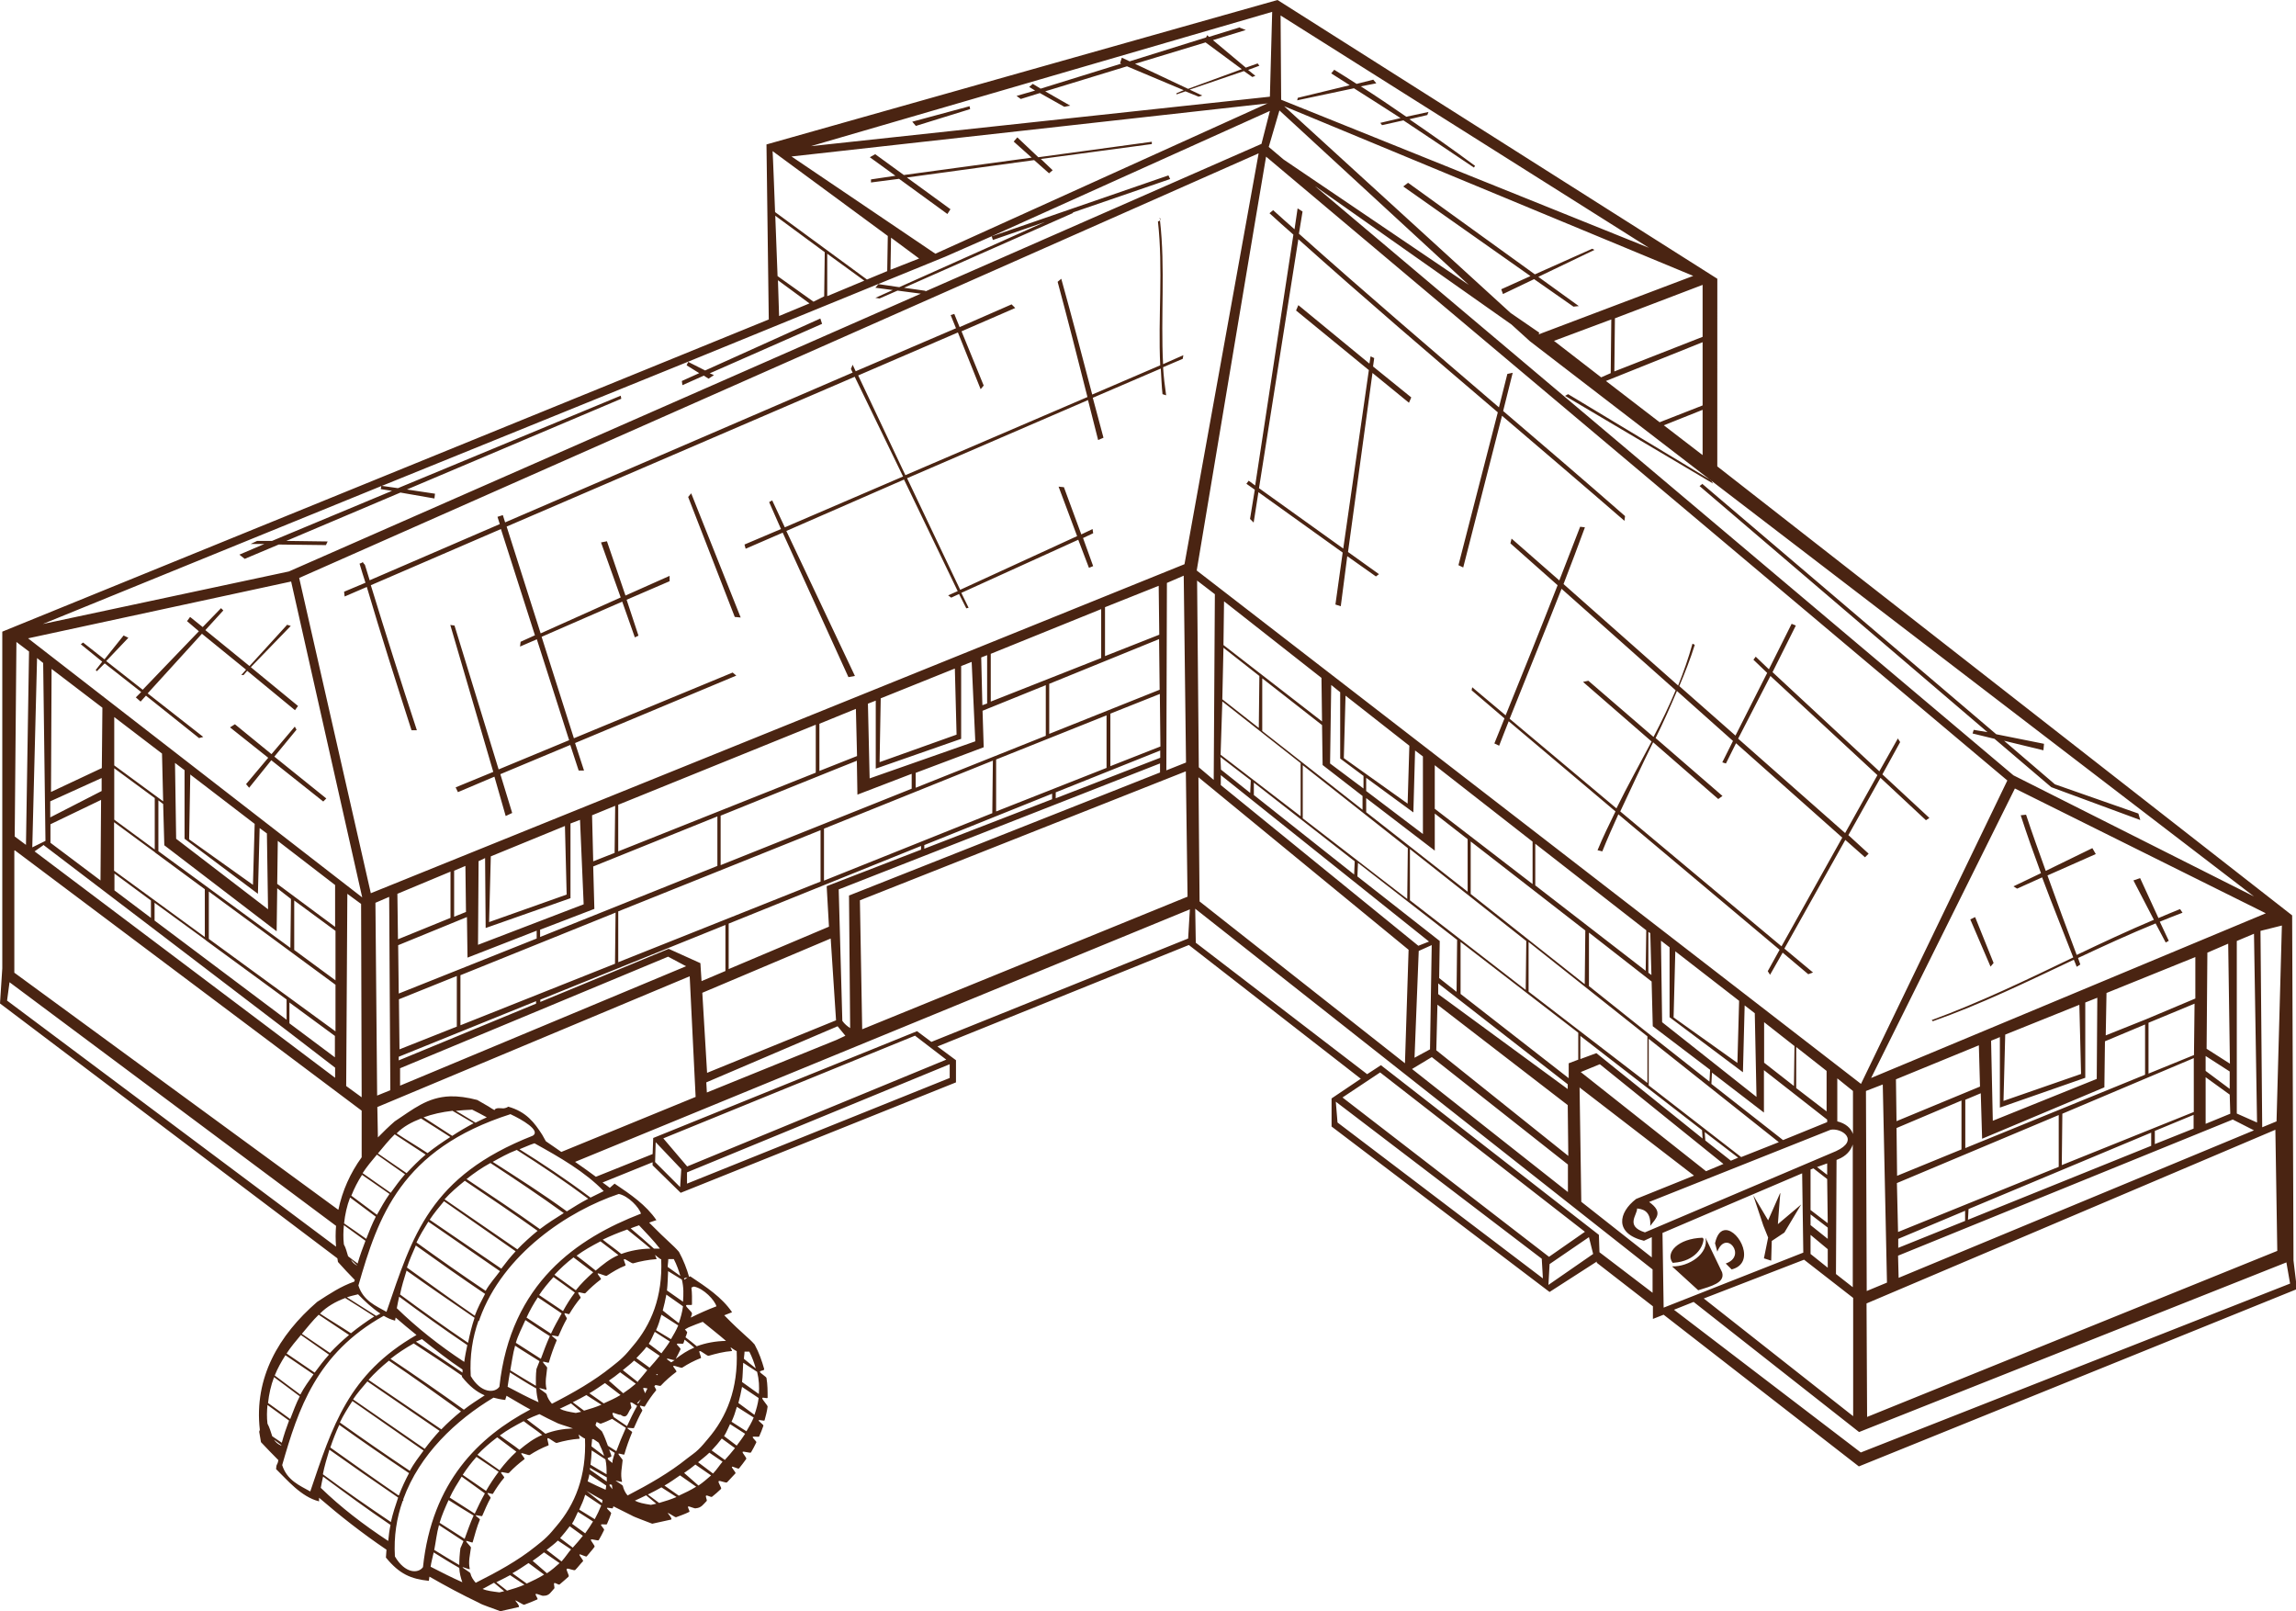 <?xml version="1.0" encoding="UTF-8"?>
<svg id="Layer_2" data-name="Layer 2" xmlns="http://www.w3.org/2000/svg" viewBox="0 0 120.18 84.34">
  <defs>
    <style>
      .cls-1 {
        fill: #4a2412;
        fill-rule: evenodd;
      }
    </style>
  </defs>
  <g id="Layer_2-2" data-name="Layer 2">
    <g id="layer1">
      <path id="path2745" class="cls-1" d="M66.87,0l-26.75,7.56,.12,9.16L.12,33.06v17.62s-.12,1.84-.12,1.84l17.66,13.34,.03,.19c.29,.32,.57,.63,.88,.94-.01,.06-.02,.06-.03,.09-.69,.24-1.28,.63-1.94,1.06-2.01,1.74-3.31,3.97-3,6.69,0,.04-.04,.08-.03,.12l.09,.53c.29,.31,.6,.63,.91,.94-.05,.3-.1,.15-.12,.47,.57,.55,1.3,1.45,2.25,1.69,0-.05,0-.14,0-.19,1.09,.94,2.26,1.86,3.53,2.72-.01,.13-.02,.27-.03,.41,.71,.87,1.31,1.12,2.25,1.22,0-.08,.02-.15,.03-.22,.83,.48,1.69,.94,2.59,1.37,.16,.11,.83,.32,1.12,.44l.97-.22c.04-.08-.13-.25-.19-.34,.05-.02,.42,.24,.47,.22,.24-.09,.47-.18,.69-.28,.05-.03-.14-.26-.09-.28,.06-.04,.35,.12,.41,.09,.31,.01,.39-.21,.56-.38,.04-.03-.04-.24,0-.28,.05-.04,.23,.11,.28,.07,.16-.14,.32-.27,.47-.41,.06-.06-.15-.35-.09-.41,.06-.05,.39,.12,.44,.06,.15-.15,.26-.31,.41-.46,.03-.04-.22-.31-.19-.35,.03-.04,.34,.14,.38,.1,.13-.17,.29-.33,.41-.5,.04-.06-.22-.32-.19-.38,.03-.05,.37,.08,.41,.03,.11-.18,.19-.35,.28-.53,.03-.05-.18-.23-.16-.28,.03-.05,.29,.02,.31-.03,.08-.19,.16-.37,.22-.56,.02-.05-.23-.23-.22-.28,.01-.05,.3,.05,.31,0,0-.03,.02-.06,.03-.09,.31,.16,.61,.31,.94,.47,.16,.1,.8,.32,1.09,.44l1-.22c.04-.08-.13-.25-.19-.34,.05-.02,.39,.24,.44,.22,.24-.09,.47-.17,.69-.28,.05-.03-.11-.25-.06-.28,.06-.03,.35,.13,.41,.09,.28-.02,.39-.21,.56-.38,.04-.04-.08-.24-.03-.28,.05-.04,.26,.1,.31,.06,.16-.13,.33-.27,.47-.41,.06-.05-.18-.35-.12-.41,.05-.05,.39,.12,.44,.06,.15-.16,.29-.31,.44-.47,.03-.04-.22-.3-.19-.34,.03-.04,.34,.13,.37,.09,.13-.16,.26-.33,.38-.5,.04-.06-.22-.32-.19-.37,.03-.05,.4,.08,.44,.03,.11-.18,.19-.35,.28-.53,.02-.05-.21-.23-.19-.28,.03-.05,.32,.02,.34-.03,.08-.19,.16-.37,.22-.56,.02-.05-.26-.23-.25-.28,.01-.05,.3,.05,.31,0,.06-.23,.13-.47,.16-.72,0-.07-.28-.36-.28-.44,0-.08,.28,.05,.28-.03,0-.33,0-.69-.06-1.03-.01-.06-.32-.25-.34-.31-.03-.09,.25-.06,.22-.16-.12-.42-.26-.84-.5-1.28-.33-.38-.57-.49-1.59-1.53,.13-.05,.27-.11,.41-.16-.54-.79-1.34-1.31-2.19-1.88-.02,.01-.04,.02-.06,.03-.12-.42-.29-.87-.53-1.31-.33-.38-.53-.49-1.56-1.53,.13-.05,.24-.08,.38-.13-.54-.79-1.34-1.34-2.19-1.91-.08,.07-.17,.15-.25,.22-.12-.1-.26-.19-.38-.28l2.62-1.06v.16l1.47,1.44,14.41-5.78v-1.16l-.97-.72,13.16-5.31,9,7-1.53,1.03v1.47l11.41,8.66,2.47-1.59v.06l2.94,2.28v.66l.56-.22,10.22,7.94,22.93-9.28-.18-1.5-.07-18.06-30.09-23.5V14.59L66.87,0h0Zm-.28,.62l-.12,4.44-24.03,2.59L66.59,.62Zm.44,.19l19.28,12.16-19.25-7.75-.03-4.41Zm-2.13,.62l-1.62,.5-.09-.09-.06,.12-4,1.25-.41-.19-.09,.28,.06,.03-4.22,1.31-.41-.25-.19,.16,.31,.19-.97,.28,.22,.16,1-.31,1.28,.72,.31-.06-1.31-.75,4.28-1.31,2.97,1.25-.38,.16v.06l.47-.16,.69,.28,.19-.06-.66-.31,2.84-.97,.44,.31,.16-.06-.38-.31,.59-.22-.09-.12-.62,.22-1.72-1.44,1.72-.53-.31-.12Zm-1.81,.78l1.91,1.41-2.81,1.03-2.78-1.31s3.69-1.12,3.69-1.12Zm6.75,1.44l-.16,.19c.33,.2,.64,.42,.97,.62l-2.72,.66-.03,.13,2.97-.63c.81,.52,1.63,1.03,2.44,1.56l-1.06,.25,.09,.12,1.12-.25c1.23,.82,2.46,1.64,3.69,2.47l.06-.09c-1.16-.86-2.29-1.65-3.44-2.44l.94-.22,.06-.16-1.16,.25c-.77-.53-1.56-1.07-2.38-1.59l.81-.16-.16-.19-.87,.22c-.39-.25-.78-.5-1.19-.75h0Zm-3.47,1.75l-17.41,7.88-7.53-5.09s24.94-2.78,24.94-2.78Zm-15.62,.16l-3,.81,.19,.22,2.84-.88-.03-.16Zm16.47,0l21.41,8.88-8.09,3.06,.03-.09-1.5-1.03s-11.84-10.81-11.84-10.81Zm-.25,.22l9.91,9.13-9.69-6.56-.78-.66s.56-1.91,.56-1.91Zm-.5,.03l-.44,1.72-17.59,7.72v-.03l-1.12-.16,8.84-3.91v-.03l5.09-1.75-.09-.19-9.25,3.19,.06,.19,2.72-.94-7.62,3.41-1.09-.16-.16,.19,.91,.12-.91,.41,.22,.03,.94-.41,1.22,.16L15.12,29.91l-12.88,2.75,17.72-7.22-.03,.16,.59,.09-6.28,2.62h-.78l-.34,.16h.72l-1.31,.56,.28,.22,1.78-.75,2.47,.03,.09-.19-2.16-.03,5.97-2.53,1.78,.31,.03-.25-1.47-.22,11.22-4.75-.03-.16-11.66,4.84-.84-.12,16.03-6.5,9.94-4.06,3.53-1.44,2.41-1.06s14.56-6.56,14.56-6.56Zm-30.44,13.12l-.09,.19,.66,.41-.91,.41,.03,.22,1.12-.5,.25,.16,.28-.19-.22-.09,5.88-2.59-.09-.28-6.03,2.72-.87-.44h0ZM53.25,7.19l-.19,.22,.94,.84-6.69,.91-1.5-1.09-.28,.16,1.34,.97-1.28,.19v.16l1.47-.19,2.53,1.84,.16-.25-2.28-1.66,6.66-.91,.78,.69,.19-.16-.62-.59,5.81-.78v-.12l-5.94,.81s-1.09-1.03-1.09-1.03Zm-12.81,.72l6.03,4.44-.03,1.84-1.06,.44-4.81-3.53s-.12-3.19-.13-3.19Zm25.44,.12l-3.88,21.5L19.41,46.75l-3.75-16.5S65.87,8.03,65.87,8.03Zm.38,.16l38.81,32.66-7.66,15.88-17.18-13.28-17.59-13.59s3.62-21.66,3.63-21.66Zm7.44,1.38l-.25,.19,6.66,4.69-1.53,.69,.09,.25,1.63-.78,2.06,1.44,.28-.03-2.12-1.53,2.94-1.41-.12-.06-3,1.34s-6.62-4.78-6.62-4.78Zm-4.84,.19l10.25,7.22,.97,.88,9.47,7.28,28.43,21.78-12.59-6.34S68.84,9.75,68.84,9.75Zm20.69,15.37l-7.47-4.5-.16,.09,7.75,4.59-.12-.19Zm-21.63-14.22l-.16,1.09c-.37-.33-.75-.66-1.12-1l-.19,.16c.41,.38,.83,.75,1.25,1.12l-2,13.13-.34-.25-.12,.16,.44,.31-.25,1.53,.19,.19,.25-1.59,4.41,3.16-.38,2.72,.28,.09,.34-2.62,1.5,1.06,.16-.12-1.62-1.16,1.28-9.37,1.91,1.56,.12-.28-2-1.62,.06-.44-.19-.09-.06,.38-3.72-3.06-.12,.28,3.81,3.12-1.34,9.34-4.41-3.16,2.06-13.03c3.43,3.07,6.93,6.07,10.44,9.06l-2.06,8,.25,.12,2.03-7.94c2.14,1.83,4.28,3.65,6.41,5.5l.03-.25c-2.11-1.85-4.25-3.68-6.38-5.5l.5-2-.28,.06-.44,1.75c-3.51-3.01-7.02-6.01-10.47-9.09l.19-1.16-.25-.16h0Zm-27.34,.38l2.59,1.91-.03,2.31-.56,.28-1.88-1.34s-.12-3.16-.12-3.16Zm20.12,.12s.01,.06,.03,.12c.03-.07-.03-.16-.03-.12Zm.03,.12s-.06,.05-.12,.06c.28,2.5,0,5.03,.12,7.53l-3.56,1.53c-.53-2.02-1.06-4.05-1.62-6.06l-.19,.16c.54,2.01,1.05,4.01,1.56,6.03l-9.53,4.09-2.47-5.22,5.22-2.25,1.19,2.97,.16-.19-1.16-2.84,2.81-1.22-.19-.19-2.72,1.19-.28-.69-.19,.06,.28,.69-5.25,2.25-.16-.34-.09,.22,.09,.19-18.19,7.84-.12-.38-.28,.09,.12,.38-6.81,2.94c-.08-.27-.17-.54-.25-.81-.24-.24,.04-.15-.28-.06,.09,.33,.21,.67,.31,1l-1.12,.47,.03,.25,1.16-.5c.74,2.51,1.54,5.01,2.34,7.5h.28c-.83-2.52-1.63-5.05-2.41-7.59l6.81-2.94,1.78,5.56-.75,.34-.03,.25,.88-.38,1.69,5.28-3.69,1.53-2.31-7.53-.22-.03,2.25,7.69-1.97,.81,.12,.25,1.91-.81,.59,2.06,.34-.16-.62-2.03,3.66-1.53,.44,1.34h.28l-.47-1.44,8.44-3.53-.19-.16-8.31,3.44-1.69-5.31,4.22-1.84,.66,1.87,.19-.09-.62-1.88,2.25-.97v-.28l-2.31,1.03-.97-2.84-.31,.06,1.03,2.88-4.19,1.88-1.78-5.59,18.22-7.84,2.53,5.22-6.19,2.66-.66-1.41-.16,.09,.62,1.41-1.91,.81,.06,.22,1.94-.84,3.44,7.56,.34-.06-3.59-7.59,6.16-2.69,2.81,5.84-.5,.22,.16,.12,.41-.19,.38,.75,.12-.03-.38-.78,6.12-2.78,.56,1.47,.22-.09-.53-1.47,.53-.25-.03-.22-.59,.28-.91-2.47-.28-.03,.97,2.59-6.12,2.81-2.78-5.84,9.47-4.09c.18,.69,.35,1.4,.53,2.09l.28-.12c-.18-.7-.38-1.4-.56-2.09l3.56-1.53c.03,.45,.04,.9,.09,1.34l.19,.06c-.07-.49-.13-.97-.16-1.47l1.03-.44,.03-.19-1.06,.47c-.13-2.48,.12-5.06-.16-7.5,0-.02,0-.02,0-.03Zm-14.09,.91l1.47,1.09-1.5,.59,.03-1.69Zm-3.34,.84l1.94,1.41-1.94,.81s0-2.22,0-2.22Zm-2.59,1.38l1.66,1.22-1.59,.66s-.06-1.88-.06-1.88Zm48.41,.25v2.72l-4.62,1.81,.03-2.78,4.59-1.75Zm-4.78,1.81l-.03,2.81-.5,.22-2.47-1.91,3-1.12Zm4.78,1.19v3.31l-2.25,.88-2.81-2.16s5.06-2.03,5.06-2.03Zm0,3.53v2.38l-2.03-1.56,2.03-.81Zm0,3.88l-.16,.12,15.07,12.88-.72-.12-.06,.19,1.15,.28,2.97,2.53,4.66,1.72-.1-.34-4.37-1.53-2.66-2.28,2.06,.5,.03-.34-2.5-.5s-15.37-13.09-15.37-13.09Zm-52.94,.5l-.16,.19,2.44,6.28,.31,.03-2.59-6.5Zm46.53,1.75c-.36,.94-.73,1.88-1.09,2.81l-2.5-2.19-.06,.25,2.47,2.19c-.89,2.28-1.8,4.55-2.72,6.81l-1.75-1.47-.03,.16,1.72,1.47c-.18,.44-.35,.88-.53,1.31l.25,.12c.17-.43,.33-.86,.5-1.28l5.59,4.72c-.32,.66-.65,1.32-.94,2.03l.25,.06c.26-.65,.55-1.3,.84-1.94l8.44,7.09-.62,1.12,.12,.19,.66-1.16,1.34,1.13,.25-.09-1.5-1.25,3.19-5.69,1.03,.91,.19-.19-1.06-.97,1.68-3,2.38,2.22,.18-.12-2.46-2.28,.93-1.69-.12-.19-.97,1.72-5.59-5.19,1.22-2.44-.22-.09-1.19,2.38-.69-.66-.12,.16,.72,.69-1.66,3.28-2.94-2.59c.3-.71,.58-1.42,.81-2.16l-.12-.06c-.21,.76-.47,1.49-.75,2.19l-6-5.31c.38-.99,.76-1.98,1.12-2.97,0,0-.25-.03-.25-.03Zm-20.75,2.56l.12,9.78-1.03,.41,.03-9.81,.88-.38Zm.69,.25l.94,.72-.06,9.72-.78-.66s-.09-9.78-.09-9.78Zm-47.41,.06l3.72,16.53L1.47,33.41s13.75-2.97,13.75-2.97Zm45.41,.22l.03,2.56-2.84,1.12v-2.56l2.81-1.12Zm21.09,.16l5.97,5.31c-.35,.84-.74,1.64-1.16,2.44l-3.41-2.94-.28,.06,3.59,3.12c-.61,1.16-1.25,2.3-1.84,3.5l-5.59-4.69c.9-2.27,1.83-4.53,2.72-6.81Zm-17.66,.66l5.09,4,.03,2.28-5.16-4,.03-2.28Zm-52.5,.34l-.97,1-.66-.53-.16,.22,.62,.53-2.94,3.06-1.91-1.5,1.16-1.22-.25-.12-1,1.25-1.12-.88-.12,.09,1.12,.91-.34,.44,.06,.06,.41-.41,1.91,1.5-.28,.28,.25,.22,.28-.31,2.78,2.22,.22-.06-2.91-2.28,2.84-3.12,2.31,1.88-.25,.28h.12l.19-.22,2.5,2.06,.16-.22-2.47-2.03,2.09-2.16-.19-.06-1.97,2.16-2.31-1.88,.94-1.03-.12-.12Zm46.06,.06v2.56l-5.78,2.28v-2.5s5.78-2.34,5.78-2.34Zm3.03,1.56l.03,2.66-5.78,2.31v-2.62s5.75-2.34,5.75-2.34Zm-59.81,.16l.66,.5-.16,10.12-.59-.44,.09-10.19Zm63.19,.31l1.87,1.47-.03,2.72-1.91-1.5s.06-2.69,.06-2.69Zm-12.38,.38v2.53l-.25,.09-.06-2.5,.31-.12Zm-49.72,.16l.31,.25,.12,9.31-.69,.34s.25-9.91,.25-9.91Zm48.91,.19l.19,4.16-5.53,1.94-.09-3.91,.41-.16v3.56l4.47-1.56v-3.81s.56-.22,.56-.22Zm-.88,.34l.09,3.47-4.03,1.44,.06-3.34s3.88-1.56,3.88-1.56Zm-47.28,.03l2.66,2.03-.03,3.16-2.66,1.25s.03-6.44,.03-6.44Zm89.97,.37l5.6,5.19-1.69,3.03-5.6-4.94s1.69-3.28,1.69-3.28Zm-26.59,.13l3.12,2.44,.03,2.09,2.09,1.62v.72l-5.25-4.12v-2.75Zm-11.34,.34v2.66l-6.81,2.72v-.78l3.56-1.34-.06-1.91,3.31-1.34Zm14.94,0l.47,.38v3.47l1.22,.91v.66l-1.75-1.31,.06-4.09Zm18.09,.31l2.94,2.62-.56,1.12,.19,.06,.53-1.06,5.56,4.94-3.18,5.69-8.44-7.06c.57-1.22,1.13-2.42,1.72-3.62l3.41,2.97,.22-.16-3.5-3.03c.4-.81,.77-1.64,1.12-2.47Zm-27.06,.16l.03,2.75-2.62,1.03v-2.75l2.59-1.03Zm9.72,.09l3.34,2.62-.09,3.03-3.34-2.38,.09-3.28Zm-6.44,.31l4.09,3.22v2.78l-4.19-3.22,.09-2.78Zm-19.19,.38l.06,2.47-1.97,.78v-2.47l1.91-.78Zm13.12,.34v2.75l-5.78,2.28v-2.72s5.78-2.31,5.78-2.31Zm-51.94,.09l2.5,1.91,.06,2.5-2.56-1.88v-2.53Zm6.31,.38l-.25,.16,2,1.59-1.16,1.38,.16,.19,1.16-1.44,2.72,2.16,.16-.16-2.72-2.19,1.16-1.41-.09-.16-1.22,1.44s-1.91-1.56-1.91-1.56Zm30.41,.03v2.5l-10.34,4.12v-2.44l10.34-4.19Zm18.03,1.34v.38l-5.47,2.12v-.31l5.47-2.19Zm13.34,0l.41,.31v4.06l-2.97-2.25v-.69l2.47,1.81,.09-3.25Zm-10.19,.34l1.59,1.22-.03,.66-1.53-1.22s-.03-.66-.03-.66Zm-19.03,.19l.03,1.78,2.84-1.09v.78l-10,4v-2.59s7.12-2.88,7.12-2.87Zm7.12,0l-.03,2.75-8.81,3.53v-2.72s8.84-3.56,8.84-3.56Zm-42.81,.12l.5,.38v3.59l3.84,2.88,.09-3.44,.38,.28,.06,3.97-4.81-3.69s-.06-3.97-.06-3.97Zm51.56,.03v.47l-16.28,6.44,.06,6.94c-.15-.1-.29-.21-.41-.38l-.19-6.88s16.81-6.59,16.81-6.59Zm7.47,.09l5.5,4.34-.03,2.66-5.47-4.22v-2.78Zm6.91,0l5.12,4v2.22l-5.12-3.94v-2.28Zm-69.12,.16l2.12,1.56v2.69l-2.12-1.56v-2.69Zm56.09,.16l.09,6.56-17.03,6.94-.12-6.75,17.06-6.75Zm-52.12,.16l3.38,2.59-.09,3.19-3.34-2.38s.06-3.41,.06-3.41Zm53.94,.03l10.91,8.72-.56,.22-10.34-8.41s0-.53,0-.53Zm-1.16,.12l11,9.03-.19,5.94-10.75-8.47s-.06-6.5-.06-6.5Zm-57.41,.03v.69l-2.69,1.38v-.84s2.69-1.22,2.69-1.22Zm60.31,.25l5.28,4.12-.03,.69-5.25-4.16v-.66Zm39.84,.31l13.13,6.53-20.66,8.62,7.53-15.16Zm-50.4,.28v.28l-6.69,2.59v-.19l6.69-2.69Zm16.44,.22l3.59,2.75v-1.94l1.72,1.34v2.75l-5.31-4.16v-.75Zm-66.22,.09l-.03,4.22-2.62-1.97v-.97s2.66-1.28,2.66-1.28Zm3,.03l.25,.19,.06,2.16,5.88,4.5,.03-2.25,.72,.56-.03,2.56-6.91-5.06s0-2.66,0-2.66Zm23.91,.28l-.03,2.47-1.12,.44-.06-2.41,1.22-.5Zm73.85,.47l-.28,.03c.33,1.02,.69,2.03,1.06,3.03l-1.44,.69,.19,.12,1.31-.59c.52,1.4,1.09,2.79,1.63,4.19-2.45,1.18-4.9,2.36-7.41,3.28l.06,.06c2.53-.89,4.94-2.07,7.38-3.22,.05,.13,.11,.25,.15,.37l.19-.12c-.04-.11-.08-.23-.12-.34,1.34-.63,2.69-1.25,4.06-1.81l.53,1,.16-.09-.47-1c.39-.16,.79-.32,1.19-.47l-.13-.19c-.38,.15-.75,.31-1.13,.47l-.96-2.09-.35,.12,1.07,2.06c-1.35,.57-2.7,1.2-4.04,1.84-.52-1.38-1.03-2.76-1.53-4.16l2.53-1.12-.18-.31-2.44,1.19c-.35-.98-.71-1.96-1.03-2.94h0Zm-68.5,.09v2.59l-9.28,3.72v-.38l2.84-1.09-.06-2.22s6.5-2.62,6.5-2.62Zm-7.19,.19l.19,4.41-5.53,2.12,.03-4.38,.34-.16,.03,3.66,4.44-1.56v-3.91s.5-.19,.5-.19Zm-24.38,.12l2.12,1.56,.03,.03,2.59,1.91v2.5l-4.75-3.47v-2.53Zm23.59,.19l.09,3.59-4.06,1.44,.09-3.44s3.88-1.59,3.88-1.59Zm13.38,.22v2.69l-10.59,4.22v-2.66s10.59-4.25,10.59-4.25Zm-28.41,.56l3,2.31v2.19l-3.03-2.25,.03-2.25Zm62.44,.03l6,4.66-.03,2.81-5.97-4.72v-2.75Zm3.38,.12l5.81,4.53-.03,2.12-5.78-4.47s0-2.19,0-2.19Zm-78.09,.06l5.62,4.28,7.09,5.41,2.56,1.97v.53L1.81,44.56s.44-.31,.44-.31Zm45.94,.06v.19l-4.94,1.91,.12,2.12-5.25,2.22v-2.38s10.06-4.06,10.06-4.06Zm25.59,.16l6.09,4.81-.03,2.56-6.06-4.69s0-2.69,0-2.69Zm-73.03,.06l18.16,13.63v2.44c-.6,.83-1.01,1.75-1.22,2.75L.75,50.91v-6.38s0,0,0,0Zm70.31,.66l5.19,4.03-.03,2.72-.91-.72,.03-1.94-4.31-3.38,.03-.72Zm-46.72,.16l.03,2.41-.62,.25v-2.41l.59-.25Zm-.78,.31v2.41l-2.75,1.12-.03-2.38,2.78-1.16Zm-17.59,.09l1.91,1.41v.91l-1.91-1.44s0-.87,0-.87Zm4.94,.94l6.63,4.88v2.44l-6.63-4.84v-2.47Zm7.25,.12l.72,.53,.03,10.12-.81-.59s.06-10.06,.06-10.06Zm2.19,.16l.06,10.12-.69,.28-.09-10.09s.72-.31,.72-.31Zm-4.97,.19l2.16,1.59v2.59l-2.16-1.59v-2.59Zm-7.31,.12l2.66,1.94,.03,.03,4.22,3.09v1.06l-6.91-5.19v-.94Zm54.47,.31l23.94,18.88v1.22l-2.78-2.12-.03-.91-11.41-8.88-.72,.47-8.97-6.88s-.03-1.78-.03-1.78Zm-.28,.03l-.09,1.53-13.44,5.41-.75-.56-13.81,5.59-.03,.84-2.97,1.19c-.29-.22-.69-.5-1.09-.78l32.19-13.22Zm-30.06,.16l-.03,2.69-8.09,3.22v-2.62s8.12-3.28,8.13-3.28Zm-7.78,.25l.03,2.12,3.62-1.41v.41l-7.22,2.88-.03-2.53,3.59-1.47Zm78.94,0l-.25,.12,1.06,2.47,.16-.19s-.97-2.41-.97-2.41Zm-65.41,.41v2.41l-1.25,.53-.06-.94-1.66-.75-6.72,2.78v-.12s9.69-3.91,9.69-3.91Zm81.47,.03l-.28,10.25-.75,.31-.09-10.28s1.12-.28,1.12-.28Zm-33.15,.34l.09,.06,.06,2.19-.16-.12v-2.12Zm-3.12,.03l3.28,2.56,.06,2.34,3,2.28-.03,.62-3.25-2.56-3.06-2.44v-2.81Zm34.81,.06l.16,9.88-1.06-.47v-9.03s.9-.38,.9-.38Zm-74.5,.25l.28,4.28-6.75,2.75-.25-4.19,6.72-2.84Zm43.47,.12l.44,.34v3.66l3.84,2.88,.09-3.5,.53,.41,.09,4.38-4.94-3.91s-.06-4.25-.06-4.25Zm-10.5,.06l6.16,4.75v1.41l-.5,.19v.78l-5.66-4.41s0-2.72,0-2.72Zm3.56,0l6.22,4.94v2.44l-6.22-4.78v-2.59Zm36.62,.09l.09,6.28-1.22-.78,.04-5.03s1.09-.47,1.09-.47Zm-41.69,.06l-.09,5.47-.81,.44,.22-5.59s.69-.31,.69-.31Zm12.75,.34l3.34,2.59-.09,3.25-3.34-2.38,.09-3.47Zm-52.72,.28l.94,.5-14.97,6.25v-.91l14.03-5.84Zm79.94,.03v2.16l-2.59,1.09-2.1,.84,.04-2.22s4.65-1.88,4.65-1.88Zm-91,.97v2.66l-3,1.19-.03-2.62s3.03-1.22,3.03-1.22Zm12.19,.03l.31,6.31-7.03,2.88c-.28-.2-.45-.31-.81-.56l-.19-.34c-.4-.62-.82-1.2-1.78-1.47-.06,.05-.16,.08-.25,.09-.12,0-.41-.06-.47,.09-.11-.06-.21-.12-.31-.19l-.59-.34c-.53-.14-1-.2-1.41-.19-1.21,.04-1.95,.68-2.91,1.31-.31,.27-.6,.55-.88,.84l-.03-1.59s16.34-6.84,16.34-6.84ZM.5,51.41l17.09,12.75c-.03,.36-.03,.72,0,1.09L.37,52.37l.13-.97h0Zm74.78,.06l6.78,5.28v.25l-6.78-4.97s0-.56,0-.56Zm34.5,.75l-.03,4.25-5.44,2.19-.09-4.19,.46-.19v3.69l4.47-1.56v-3.94l.63-.25Zm-81.72,.19v.12l-7.19,2.97v-.19l7.19-2.91Zm-12.91,.06l2.38,1.75v1.12l-2.38-1.78v-1.09Zm99.72,.06l-.03,2.69-2.38,.97v-2.66s2.41-1,2.41-1Zm-39.62,.06l6.81,5.25,.03,2.66-6.91-5.53,.06-2.38Zm33.59,0l.09,3.62-4.06,1.41,.09-3.47s3.88-1.56,3.88-1.56Zm-16.5,.91l1.59,1.25-.03,2.09-1.56-1.22s0-2.12,0-2.12Zm19.94,.12v2.63l-9.41,3.84v-2.53l.81-.34,.07,2.38,6.4-2.69,.03-2.41s2.1-.88,2.1-.88Zm-68.44,.09l.41,.5-.47,.22-6.78,2.75-.03-.53,6.88-2.94Zm4.06,.5l1.63,1.25-13.56,5.59-1.25-1.47,13.19-5.38Zm34.81,0l6.38,4.94,.03,.44-5.56-4.47-.84,.31v-1.22Zm3.59,.16l6.81,5.41-1.97,.78-4.84-3.75s0-2.44,0-2.44Zm17.28,.34l.06,2.16-4.37,1.81-.03-2.19s4.34-1.78,4.34-1.78Zm-9.56,.09l1.59,1.25v2.12l-1.59-1.22v-2.16Zm21.43,.47l1.26,.81v.91l-1.26-.94s0-.78,0-.78Zm-40.5,.06l7.12,5.62v1.44l-8.16-6.44,1.03-.62Zm39.88,.06v2.81l-6.91,2.78,.03-2.69s6.88-2.91,6.88-2.91Zm-65.12,.31v.72l-13.75,5.53v-.59l13.75-5.66Zm34.03,0l6.47,5.22-.91,.38-6.56-5.19,1-.41Zm8.59,.31l3.31,2.59v.13l-2.31,.94-3.75-2.94,.03-.59,2.72,2.09v-2.22Zm-20.09,.12l10.72,8.34-1.88,1.31-10.81-8.34s1.97-1.31,1.97-1.31Zm43.21,.25l1.26,.91,.03,1-1.29,.53v-2.44Zm-19.28,.06l.82,.66v2.25c-.11-.31-.38-.55-.82-.66v-2.25Zm2.38,.31l.22,10.38-1.06,.44-.04-10.47s.88-.34,.88-.34Zm-15.88,.16l6,4.62-3.03,1.22c-.94,.72-1.14,1.81,.41,2.19l.41-.19v1.06l-3.69-2.91-.09-6Zm20,.69v2.56l-3.37,1.38-.03-2.5,3.4-1.44Zm-32.75,.06l10.78,8.22,.06,1.03-10.75-8.16-.09-1.09Zm-45.22,.41c.25,.12,.54,.28,.78,.41-.2,.09-.4,.18-.59,.28-.34-.2-.69-.43-1.03-.62,.28-.03,.56-.05,.84-.06Zm-1.03,.06c.38,.22,.75,.44,1.12,.66-.38,.2-.77,.43-1.12,.66-.51-.32-.99-.65-1.5-.97,.47-.17,.97-.28,1.5-.34Zm3.06,.19c.58,.27,1.59,.85,1.16,1.12-5.4,2.12-6.29,5.22-7.66,9.22-.55-.31-1.22-.58-1.47-1.38,1.03-3.58,2.21-7.13,7.97-8.97Zm81.03,.03v2.72l-8.41,3.41-.06-2.56s8.47-3.56,8.47-3.56Zm7.06,0v.72l-2.03,.81v-.69l2.03-.84Zm-92.78,.19c.51,.32,1.02,.64,1.53,.97-.42,.27-.81,.54-1.19,.84-.53-.35-1.09-.68-1.62-1.03,.35-.36,.79-.59,1.28-.78Zm94.84,.06l1.1,.56-18.6,7.72-.03-1.16s17.53-7.13,17.53-7.13Zm-21.06,.53c.57-.11,1.54,.54,.28,1.12l-10,4.25c-1.05-.33-.39-.92-.41-1.25,.21,.03,.74,.06,.69,.91,.29-.39,.71-.7-.06-1.25l9.5-3.78Zm23.28,0l.1,6.34-21.47,8.69-.03-5.94s21.4-9.09,21.4-9.09Zm-29.87,.12l1.75,1.34-.38,.16-1.34-1.06-.03-.44Zm23.37,.03v.69l-9.59,3.87,.03-.56s9.56-4,9.56-4Zm-91.94,.09c.53,.35,1.09,.71,1.62,1.06-.36,.3-.68,.63-1,.97l-1.5-1.03c.29-.34,.56-.69,.88-1Zm13.66,.41l1.34,1.41-.06,.94-1.31-1.31,.03-1.03Zm-6.34,.06c1.32,.73,2.64,1.49,3.62,2.5-.23,.11-.46,.23-.69,.34-1.35-1.01-2.55-1.8-3.72-2.53,.26-.1,.5-.22,.78-.31Zm69,.06v7.47l-.88-.69,.03-5.97,.07-.03c.44-.17,.68-.47,.78-.78Zm-69.94,.28c1.31,.83,2.57,1.68,3.75,2.56-.39,.2-.75,.43-1.12,.66-1.22-.89-2.55-1.74-3.88-2.59,.4-.22,.78-.44,1.25-.62Zm-7.31,.25l1.47,1.03c-.27,.3-.51,.64-.75,.97l-1.47-1.03c.22-.34,.49-.66,.75-.97Zm5.94,.44c1.31,.86,2.6,1.72,3.84,2.62-.42,.26-.86,.54-1.25,.84-1.24-.89-2.54-1.75-3.84-2.62,.38-.3,.79-.59,1.25-.84Zm69.97,.03v.59l-.53-.41s.53-.19,.53-.19Zm-.72,.25l.72,.56,.03,2.31-.9-.69v-2.12s.15-.06,.15-.06Zm-.59,.25l.06,4.16-7.31,2.88-.06-3.91,7.31-3.12Zm-75.38,.09l1.44,1c-.24,.34-.45,.71-.66,1.09-.45-.33-.89-.67-1.34-1,.15-.38,.34-.75,.56-1.09Zm5.38,.31c1.29,.87,2.58,1.74,3.81,2.62-.37,.3-.73,.63-1.06,.97l-3.81-2.62c.31-.35,.68-.66,1.06-.97Zm68.84,.66l-.62,1.41-.78-1.31,.53,1.59,.25,.62-.22,1.09,.38,.12,.03-1.03,.66-.44,.88-1.47-1.22,1.03s.12-1.62,.13-1.62Zm-60.78,.03c.5,.1,1.07,.71,1.16,1.03-3.31,1.28-6.82,3.61-7.41,9.06-.24,.34-.96,.36-1.5-.56-.06-1.05,.09-2.01,.41-2.91,.01,0,.02,.02,.03,.03l.03-.12c1.22-3.39,4.64-5.65,7.28-6.53Zm-14.06,.19c.45,.33,.89,.67,1.34,1-.19,.37-.34,.75-.5,1.16-.39-.28-.77-.54-1.16-.81,.05-.47,.15-.92,.31-1.34Zm4.91,.19l3.75,2.62c-.27,.29-.51,.59-.75,.91l-3.75-2.56c.22-.33,.48-.65,.75-.97Zm79.62,.5v.53l-3.5,1.41v-.47s3.5-1.47,3.5-1.47Zm-8.09,.19l.9,.69v.59l-.9-.72v-.56Zm-72.35,.38l3.75,2.59c-.25,.34-.54,.65-.75,1.03-1.24-.83-2.44-1.68-3.62-2.53,.18-.38,.39-.72,.62-1.09Zm-4.41,.19c.38,.27,.75,.54,1.12,.81-.14,.37-.3,.79-.41,1.19-.17-.12-.33-.25-.5-.38-.07-.21-.11-.43-.22-.62-.04-.33-.03-.69,0-1Zm15.44,0c.36,.39,.76,.79,1.09,1.22-.11,0-.21,0-.31,0-.43-.38-.81-.72-1.22-1.06,.15-.05,.27-.11,.44-.16Zm-.62,.22c.4,.33,.83,.66,1.22,1-.55,.01-1.07,.11-1.53,.28-.31-.26-.65-.49-.97-.75,.39-.19,.83-.37,1.28-.53Zm57.5,.03c-.24,0-.45,.19-.56,.69l.12,.44c.46-1.2,1.57,.24,.44,.62l.31,.31c1.28-.33,.4-2.06-.31-2.06Zm4.44,.25l.9,.75v.97l-.9-.72v-1Zm-11.6,.12l.22,.88-2.34,1.62,.06-1.09,2.06-1.41Zm5.94,.03c-1.27,.04-1.96,.78-1.56,1.31h.06c1.14-.08,1.55-.85,1.56-1.25l-.06-.06Zm.16,0c.19,.83-.87,1.53-1.75,1.5l1.37,1.25c.67-.21,1.42-.39,1.25-.94l-.87-1.81Zm-57.84,.19c.32,.25,.63,.47,.94,.72-.45,.19-.82,.5-1.19,.81-.33-.26-.66-.53-1-.78,.38-.28,.79-.51,1.25-.75Zm-9.66,.22c1.2,.86,2.39,1.7,3.62,2.53-.19,.36-.38,.72-.53,1.12,0,0,0,.02,0,.03-1.2-.82-2.38-1.69-3.56-2.53,.13-.39,.29-.76,.47-1.16Zm12.53,.5s.26,.22,.31,.22c.08,1.97-.52,3.42-1.5,4.56-.16,.19-.32,.39-.5,.56-.18,.18-.39,.34-.59,.5-.93,.75-2,1.36-3.13,1.94-.12-.14-.24-.32-.28-.5,0-.04-.37-.27-.38-.31,0-.04,.38,.11,.38,.06-.1-.4,0-.76,.03-1.13,.01-.05-.23-.26-.22-.31s.3,.08,.31,.03c.11-.39,.25-.78,.41-1.16,.01-.04-.26-.21-.25-.25,.01-.03,.33,.07,.34,.03,.14-.32,.27-.61,.44-.91,.02-.04-.15-.24-.12-.28,.02-.04,.23,.07,.25,.03,.18-.3,.37-.58,.59-.84,.03-.04-.16-.24-.12-.28,.04-.05,.33,.08,.37,.03,.25-.26,.52-.5,.81-.72,.05-.04-.21-.28-.16-.31s.42,.16,.47,.12c.31-.2,.61-.39,.97-.53,.06-.02-.13-.32-.06-.34,.07-.02,.4,.24,.47,.22,.38-.11,.8-.19,1.22-.22,.04,0-.1-.22-.06-.22Zm-4.28,.12c.34,.25,.69,.53,1.03,.78-.32,.29-.64,.59-.91,.94l-1.12-.81c.3-.32,.62-.62,1-.91Zm4.97,.09c.09,0,.19,0,.28,0,.15,.29,.26,.6,.34,.88l-.66-.47c0-.13,.03-.27,.03-.41Zm-16.62,.03c.12,.09,.22,.22,.34,.31-.18-.07-.27-.19-.34-.31Zm76.06,0l2.57,2v6.19l-7.82-6.16s5.25-2.03,5.25-2.03Zm25.25,.16l.19,1.09-22.47,8.84-9.78-7.47,1.03-.41,8.66,6.81s22.37-8.88,22.37-8.88Zm-98.4,.41c1.18,.84,2.36,1.65,3.56,2.47-.14,.41-.25,.86-.34,1.31-1.2-.81-2.4-1.67-3.56-2.53,.08-.42,.21-.82,.34-1.25Zm13.69,.03l.72,.44c.1,.4,.09,.78,.06,1.16l-.84-.59c.04-.32,.04-.65,.06-1Zm-6,.31l1.12,.81c-.24,.32-.43,.62-.62,.97l-1.25-.84c.21-.32,.48-.64,.75-.94Zm7.03,0c-.05,.04-.1,.08-.16,.13-.01-.01-.02-.02-.03-.03-.02-.07,.13-.06,.19-.09Zm.34,.5c.5,.1,1.07,.71,1.16,1.03-.45,.17-.9,.37-1.34,.59,.01-.07,.06-.14,.06-.22s-.32-.33-.31-.41c0-.08,.31,.02,.31-.06,0-.29,.01-.57-.03-.88,.05-.02,.1-.05,.16-.06Zm-17.59,.41c.33,.34,.72,.71,1.16,1-.07,.04-.15,.08-.22,.12-.51-.32-1.02-.65-1.53-.97,.19-.07,.39-.11,.59-.16Zm16.12,0l.88,.62c-.04,.31-.12,.59-.22,.88-.28-.21-.56-.44-.84-.66,.07-.27,.14-.55,.19-.84Zm-13.97,.12c1.16,.86,2.36,1.72,3.56,2.53-.06,.29-.12,.57-.16,.88-1.31-.86-2.49-1.8-3.53-2.81,.03-.2,.08-.39,.12-.59Zm7.25,.03l1.25,.84c-.2,.36-.4,.71-.56,1.06-.44-.28-.85-.56-1.28-.84,.17-.37,.36-.71,.59-1.06Zm-10.09,.03c.51,.32,1.02,.64,1.53,.97-.42,.27-.84,.57-1.22,.88-.53-.35-1.09-.68-1.62-1.03,.35-.36,.82-.63,1.31-.81Zm-1.38,.88c.53,.35,1.06,.71,1.59,1.06-.36,.3-.68,.6-1,.94l-1.47-1c.29-.34,.56-.69,.88-1Zm17.94,0l.88,.56c-.1,.25-.24,.48-.38,.72l-.78-.47c.12-.26,.2-.53,.28-.81Zm-14.53,.06c.19,.11,.38,.2,.59,.25,0-.05,.02-.11,.03-.16,.35,.31,.72,.61,1.09,.91-3.57,2.05-4.4,4.77-5.56,8.19-.55-.31-1.22-.58-1.47-1.38,.84-2.94,1.8-5.85,5.31-7.81Zm7.41,.22c.43,.28,.84,.57,1.28,.84-.19,.42-.33,.81-.47,1.19-.44-.28-.88-.56-1.31-.84,.12-.41,.32-.78,.5-1.19Zm9.28,.09c.4,.33,.83,.66,1.22,1-.55,.01-1.07,.11-1.53,.28-.19-.16-.39-.32-.59-.47,.03-.09,.07-.16,.09-.25,0-.03-.06-.09-.12-.16,.07-.03,.14-.09,.22-.12,.24-.1,.47-.19,.72-.28Zm-2.5,.53l.78,.5c-.13,.21-.29,.42-.44,.62l-.66-.5c.13-.2,.21-.42,.31-.62Zm-18.53,.16l1.47,1.03c-.27,.3-.51,.61-.75,.94l-1.47-1c.22-.34,.49-.66,.75-.97Zm6.34,.22c.68,.54,1.37,1.09,2.12,1.59,0,.06,0,.1,0,.16-.8-.54-1.61-1.09-2.44-1.62,.1-.05,.21-.08,.31-.13Zm13.75,.03c.17,.13,.34,.27,.5,.41-.36,.15-.67,.36-.97,.59,.09-.16,.17-.34,.25-.5,.03-.05-.21-.23-.19-.28,.03-.05,.32,.02,.34-.03,.03-.06,.04-.12,.06-.19Zm-14.19,.19c.85,.56,1.7,1.11,2.53,1.69,0,.02,0,.04,0,.06,.4,.5,.77,.79,1.19,.97-.37,.24-.75,.48-1.09,.75-1.24-.89-2.54-1.79-3.84-2.66,.38-.3,.76-.55,1.22-.81Zm5.31,.12c.42,.28,.86,.54,1.28,.81-.05,.13-.11,.28-.16,.41-.04,.3-.03,.6-.03,.88-.45-.26-.9-.54-1.34-.81,.08-.42,.13-.86,.25-1.28Zm6.88,.06l.69,.47c-.17,.22-.35,.42-.53,.62l-.69-.5c.18-.2,.38-.38,.53-.59Zm4.41,.03s.26,.19,.31,.19c.08,1.97-.52,3.45-1.5,4.59-.16,.19-.32,.39-.5,.56-.18,.18-.39,.31-.59,.47-.93,.75-2,1.36-3.12,1.94-.12-.14-.21-.32-.25-.5,0-.04-.31-.22-.38-.28,.06,0,.35,.1,.34,.06-.1-.4,0-.76,.03-1.12,.01-.05-.23-.29-.22-.34,.01-.05,.3,.08,.31,.03,.11-.39,.25-.78,.41-1.16,.01-.04-.26-.18-.25-.22,.01-.03,.33,.03,.34,0,.14-.32,.27-.61,.44-.91,.02-.04-.15-.21-.12-.25,.02-.04,.23,.07,.25,.03,.18-.3,.37-.58,.59-.84,.03-.03-.06-.14-.09-.22,.02-.02,.04-.04,.06-.06,.1,.01,.25,.07,.28,.03,.25-.27,.52-.5,.81-.72,.05-.04-.2-.28-.16-.31,.05-.04,.42,.13,.47,.09,.31-.2,.61-.36,.97-.5,.06-.02-.13-.35-.06-.37,.07-.02,.4,.27,.47,.25,.38-.11,.8-.22,1.22-.25,.04,0-.1-.19-.06-.19Zm.72,.22c.09,0,.16,0,.25,0,.15,.29,.26,.6,.34,.88l-.62-.5c0-.13,.03-.24,.03-.38Zm-24.03,.19l1.47,1c-.24,.34-.49,.68-.69,1.06-.45-.33-.89-.67-1.34-1,.15-.38,.34-.71,.56-1.06Zm19.97,.19c.03-.05,.34,.09,.41,.06-.06,.05-.13,.08-.19,.12-.07-.06-.15-.1-.22-.16,0,0,0-.03,0-.03Zm-14.56,.09c1.29,.87,2.54,1.77,3.78,2.66-.37,.3-.7,.6-1.03,.94l-3.81-2.59c.31-.35,.68-.69,1.06-1Zm12.84,0l.69,.5c-.16,.19-.3,.38-.47,.56-.01,.01-.02,.05-.03,.06l-.78-.62c.2-.17,.42-.33,.59-.5Zm5.72,.12l.72,.47c.1,.4,.12,.79,.09,1.16l-.88-.63c.04-.32,.04-.65,.06-1Zm-12.22,.5c.45,.28,.91,.58,1.38,.84,.01,.25,.05,.5,.12,.72-.57-.25-1.1-.54-1.62-.81,.03-.24,.08-.5,.12-.75Zm5.78,0l.81,.59c-.21,.18-.42,.34-.66,.5l-.75-.66c.21-.14,.41-.29,.59-.44Zm1.88,.09s.06,0,.09,0c-.02,.02-.04,.04-.06,.06-.01-.02-.04-.06-.03-.06Zm-20,.16c.45,.33,.89,.67,1.34,1-.19,.37-.34,.78-.5,1.19-.39-.28-.77-.57-1.16-.84,.05-.47,.15-.92,.31-1.34Zm4.88,.22l3.78,2.59c-.27,.29-.54,.62-.78,.94l-3.75-2.59c.22-.33,.48-.62,.75-.94Zm12.44,.09l.81,.62c-.27,.17-.57,.3-.88,.44l-.75-.53c.31-.17,.55-.36,.81-.53Zm7.16,.19l.88,.59c-.04,.31-.12,.59-.22,.88-.28-.21-.56-.41-.84-.62,.07-.27,.14-.55,.19-.84Zm-5.16,.06s.12,0,.22,.03c-.05,.08-.08,.17-.12,.25-.04-.11-.13-.25-.09-.28Zm-2.97,.38l.78,.5c-.28,.12-.59,.22-.91,.31l-.59-.44c.25-.12,.49-.25,.72-.38Zm-4.19,.03c.42,.24,.82,.49,1.25,.72-2.69,1.42-5.15,3.78-5.62,8.25-.24,.34-.93,.36-1.47-.56-.06-1.06,.09-2.01,.41-2.91,.01,0,.02,0,.03,0v-.09c.85-2.34,2.75-4.13,4.72-5.31,.19,.05,.4,.1,.62,.12,0-.07,.05-.14,.06-.22Zm7.03,.19c-.04,.07-.08,.14-.13,.22l-.06-.03c.07-.06,.12-.13,.19-.19Zm-15.09,.09l3.72,2.59c-.25,.34-.51,.68-.72,1.06-1.24-.83-2.47-1.68-3.66-2.53,.18-.38,.42-.76,.66-1.13Zm14.56,.06s.06,.02,.09,.03l.25,.16c-.2,.36-.37,.71-.53,1.06-.24-.15-.46-.32-.69-.47-.03-.07-.1-.2-.06-.22,.06-.03,.35,.13,.41,.09,.37,.29,.39-.18,.56-.34,.04-.04-.08-.28-.03-.31Zm-3.12,.06l.53,.44c-.09,.02-.19,.04-.28,.06-.37-.06-.63-.11-.84-.22,.21-.1,.4-.19,.59-.28Zm-15.88,.09c.38,.27,.75,.54,1.12,.81-.14,.37-.27,.75-.38,1.16-.17-.12-.33-.22-.5-.34-.07-.21-.14-.46-.25-.66-.04-.33-.03-.65,0-.97Zm24.56,.09l.88,.56c-.1,.25-.24,.48-.38,.72l-.78-.5c.12-.26,.2-.5,.28-.78Zm-10.34,.38c.28,.15,.58,.3,.88,.44,.13,.08,.55,.19,.88,.31-.53,.02-1,.11-1.44,.28-.31-.26-.65-.49-.97-.75,.2-.1,.43-.19,.66-.28Zm3.81,.25c.24,.15,.48,.32,.72,.47-.19,.42-.36,.84-.5,1.22-.15-.1-.29-.19-.44-.28-.09-.24-.18-.5-.31-.75-.08-.09-.22-.19-.31-.28,0-.02-.02-.04-.03-.06,.02-.05,.04-.1,.06-.16,.1,.05,.19,.1,.22,.09,.21-.07,.4-.16,.59-.25Zm-4.63,.12c.32,.25,.66,.47,.97,.72-.45,.19-.82,.47-1.19,.78-.33-.26-.69-.49-1.03-.75,.38-.28,.79-.51,1.25-.75Zm10.81,.16l.78,.5c-.13,.21-.29,.42-.44,.62l-.66-.5c.13-.2,.21-.42,.31-.62Zm-20.47,.03c1.2,.86,2.42,1.7,3.66,2.53-.19,.36-.38,.76-.53,1.16,0,0-.03,0-.03,0-1.2-.82-2.38-1.66-3.56-2.5,.13-.39,.29-.8,.47-1.19Zm12.56,.53s.26,.19,.31,.19c.08,1.97-.52,3.45-1.5,4.59-.16,.19-.32,.39-.5,.56-.18,.18-.39,.34-.59,.5-.93,.75-2,1.33-3.13,1.9-.12-.14-.24-.31-.28-.5,0-.04-.4-.27-.41-.31,0-.04,.38,.14,.38,.09-.09-.4,.02-.76,.06-1.12,.01-.05-.26-.29-.25-.34,.01-.05,.33,.11,.34,.06,.11-.39,.22-.81,.38-1.19,.01-.04-.23-.18-.22-.22,.01-.03,.33,.07,.34,.03,.14-.32,.27-.64,.44-.94,.02-.04-.18-.21-.16-.25,.02-.04,.26,.07,.28,.03,.18-.3,.37-.58,.59-.84,.03-.04-.19-.24-.16-.28,.04-.05,.36,.08,.41,.03,.25-.27,.52-.5,.81-.72,.05-.04-.21-.28-.16-.31s.39,.13,.44,.09c.31-.2,.61-.36,.97-.5,.06-.02-.1-.35-.03-.38,.07-.02,.4,.27,.47,.25,.38-.11,.77-.19,1.19-.22,.04,0-.07-.22-.03-.22h0Zm-4.28,.13c.34,.25,.66,.5,1,.75-.32,.29-.61,.62-.88,.97l-1.16-.81c.3-.32,.65-.62,1.03-.91Zm11.75,.06l.69,.5c-.17,.22-.35,.42-.53,.62l-.69-.5c.19-.2,.38-.42,.53-.62Zm-6.78,.03s.04,0,.06,0c.1,.06,.19,.13,.28,.19,.11,.23,.22,.47,.28,.69l-.66-.5c0-.13,.03-.24,.03-.38Zm-16.66,.03c.13,.09,.25,.19,.38,.28,0,0,0,.02,0,.03-.18-.07-.3-.19-.38-.31Zm17.53,.5c.1,.07,.21,.12,.31,.19-.05,.13-.08,.28-.12,.41,0,.04,0,.08,0,.12-.1-.08-.24-.17-.25-.22-.03-.09,.21-.06,.19-.16-.03-.12-.09-.23-.12-.34Zm-14.62,.03c1.18,.84,2.39,1.68,3.59,2.5-.14,.41-.28,.83-.38,1.28-1.2-.81-2.4-1.64-3.56-2.5,.08-.42,.21-.85,.34-1.28Zm13.72,.03l.72,.47c.06,.27,.06,.53,.06,.78-.28-.17-.57-.33-.84-.5,.03-.24,.05-.49,.06-.75Zm6.16,.12l.69,.47c-.16,.19-.3,.41-.47,.59-.01,.01-.02,.02-.03,.03l-.78-.59c.2-.17,.42-.33,.59-.5Zm-12.19,.22l1.16,.78c-.24,.32-.46,.65-.66,1l-1.22-.84c.21-.32,.45-.64,.72-.94Zm11.47,.41l.81,.56c-.21,.18-.42,.37-.66,.53l-.75-.66c.21-.14,.41-.29,.59-.44Zm-5.53,.16c.29,.18,.58,.33,.88,.5,0,.07,0,.15,0,.22l-.88-.62s0-.06,0-.09Zm-.03,.34l.88,.59c0,.07-.02,.15-.03,.22-.32-.14-.63-.28-.94-.44,.03-.13,.08-.25,.09-.38Zm4.75,.06l.84,.59c-.27,.17-.6,.33-.91,.47l-.75-.53c.31-.17,.55-.36,.81-.53Zm-18.69,.06c1.16,.86,2.33,1.72,3.53,2.53-.06,.29-.09,.54-.12,.84-1.31-.86-2.49-1.77-3.53-2.78,.03-.2,.08-.39,.12-.59Zm7.25,0l1.22,.88c-.2,.36-.37,.71-.53,1.06-.44-.28-.88-.56-1.31-.84,.17-.37,.4-.74,.62-1.09Zm7.81,.41s.04,.03,.06,.03c0,.07,.02,.15,.03,.22-.07-.09-.16-.18-.16-.22,0-.02,.03-.03,.06-.03Zm2.66,.16l.78,.5c-.28,.12-.59,.22-.91,.31l-.59-.44c.25-.12,.49-.25,.72-.38Zm-3.97,.16c.29,.16,.58,.34,.88,.5-.02,.05-.01,.11-.03,.16-.28-.21-.56-.44-.84-.66Zm-.03,.22l.84,.56c-.1,.25-.21,.48-.34,.72l-.81-.5c.12-.26,.23-.5,.31-.78Zm3.19,.03l.53,.44c-.09,.02-.19,.04-.28,.06-.38-.06-.63-.11-.84-.22,.21-.1,.4-.18,.59-.28Zm-10.34,.25c.43,.28,.87,.54,1.31,.81-.19,.42-.33,.84-.47,1.22-.43-.28-.88-.56-1.31-.84,.12-.41,.29-.79,.47-1.19Zm6.78,.62l.78,.5c-.13,.21-.26,.42-.41,.62l-.69-.5c.13-.2,.21-.42,.31-.62Zm-7.28,.69c.42,.28,.86,.57,1.28,.84-.05,.13-.11,.25-.16,.37-.04,.3-.06,.6-.06,.88-.45-.27-.87-.51-1.31-.79,.08-.41,.13-.88,.25-1.31Zm6.84,.06l.69,.5c-.17,.22-.35,.42-.53,.62l-.66-.5c.18-.2,.35-.42,.5-.62Zm-.62,.75l.69,.46c-.16,.19-.3,.41-.47,.6-.01,.01-.02,.02-.03,.03l-.78-.6c.2-.16,.42-.32,.59-.49Zm-6.5,.62c.45,.28,.88,.55,1.34,.81,.01,.26,.08,.53,.16,.75-.57-.25-1.13-.54-1.66-.81,.03-.24,.11-.5,.16-.75Zm5.78,0l.81,.56c-.21,.19-.42,.37-.66,.53l-.75-.65c.21-.15,.41-.29,.59-.44Zm-.81,.56l.81,.6c-.27,.17-.6,.33-.91,.47l-.75-.54c.31-.17,.58-.36,.84-.53Zm-.97,.63l.75,.5c-.28,.12-.59,.22-.91,.31l-.56-.44c.25-.12,.49-.25,.72-.37Zm-.84,.4l.53,.44c-.09,.02-.16,.04-.25,.06-.37-.05-.66-.08-.88-.18,.21-.1,.4-.22,.59-.32Z"/>
    </g>
  </g>
</svg>